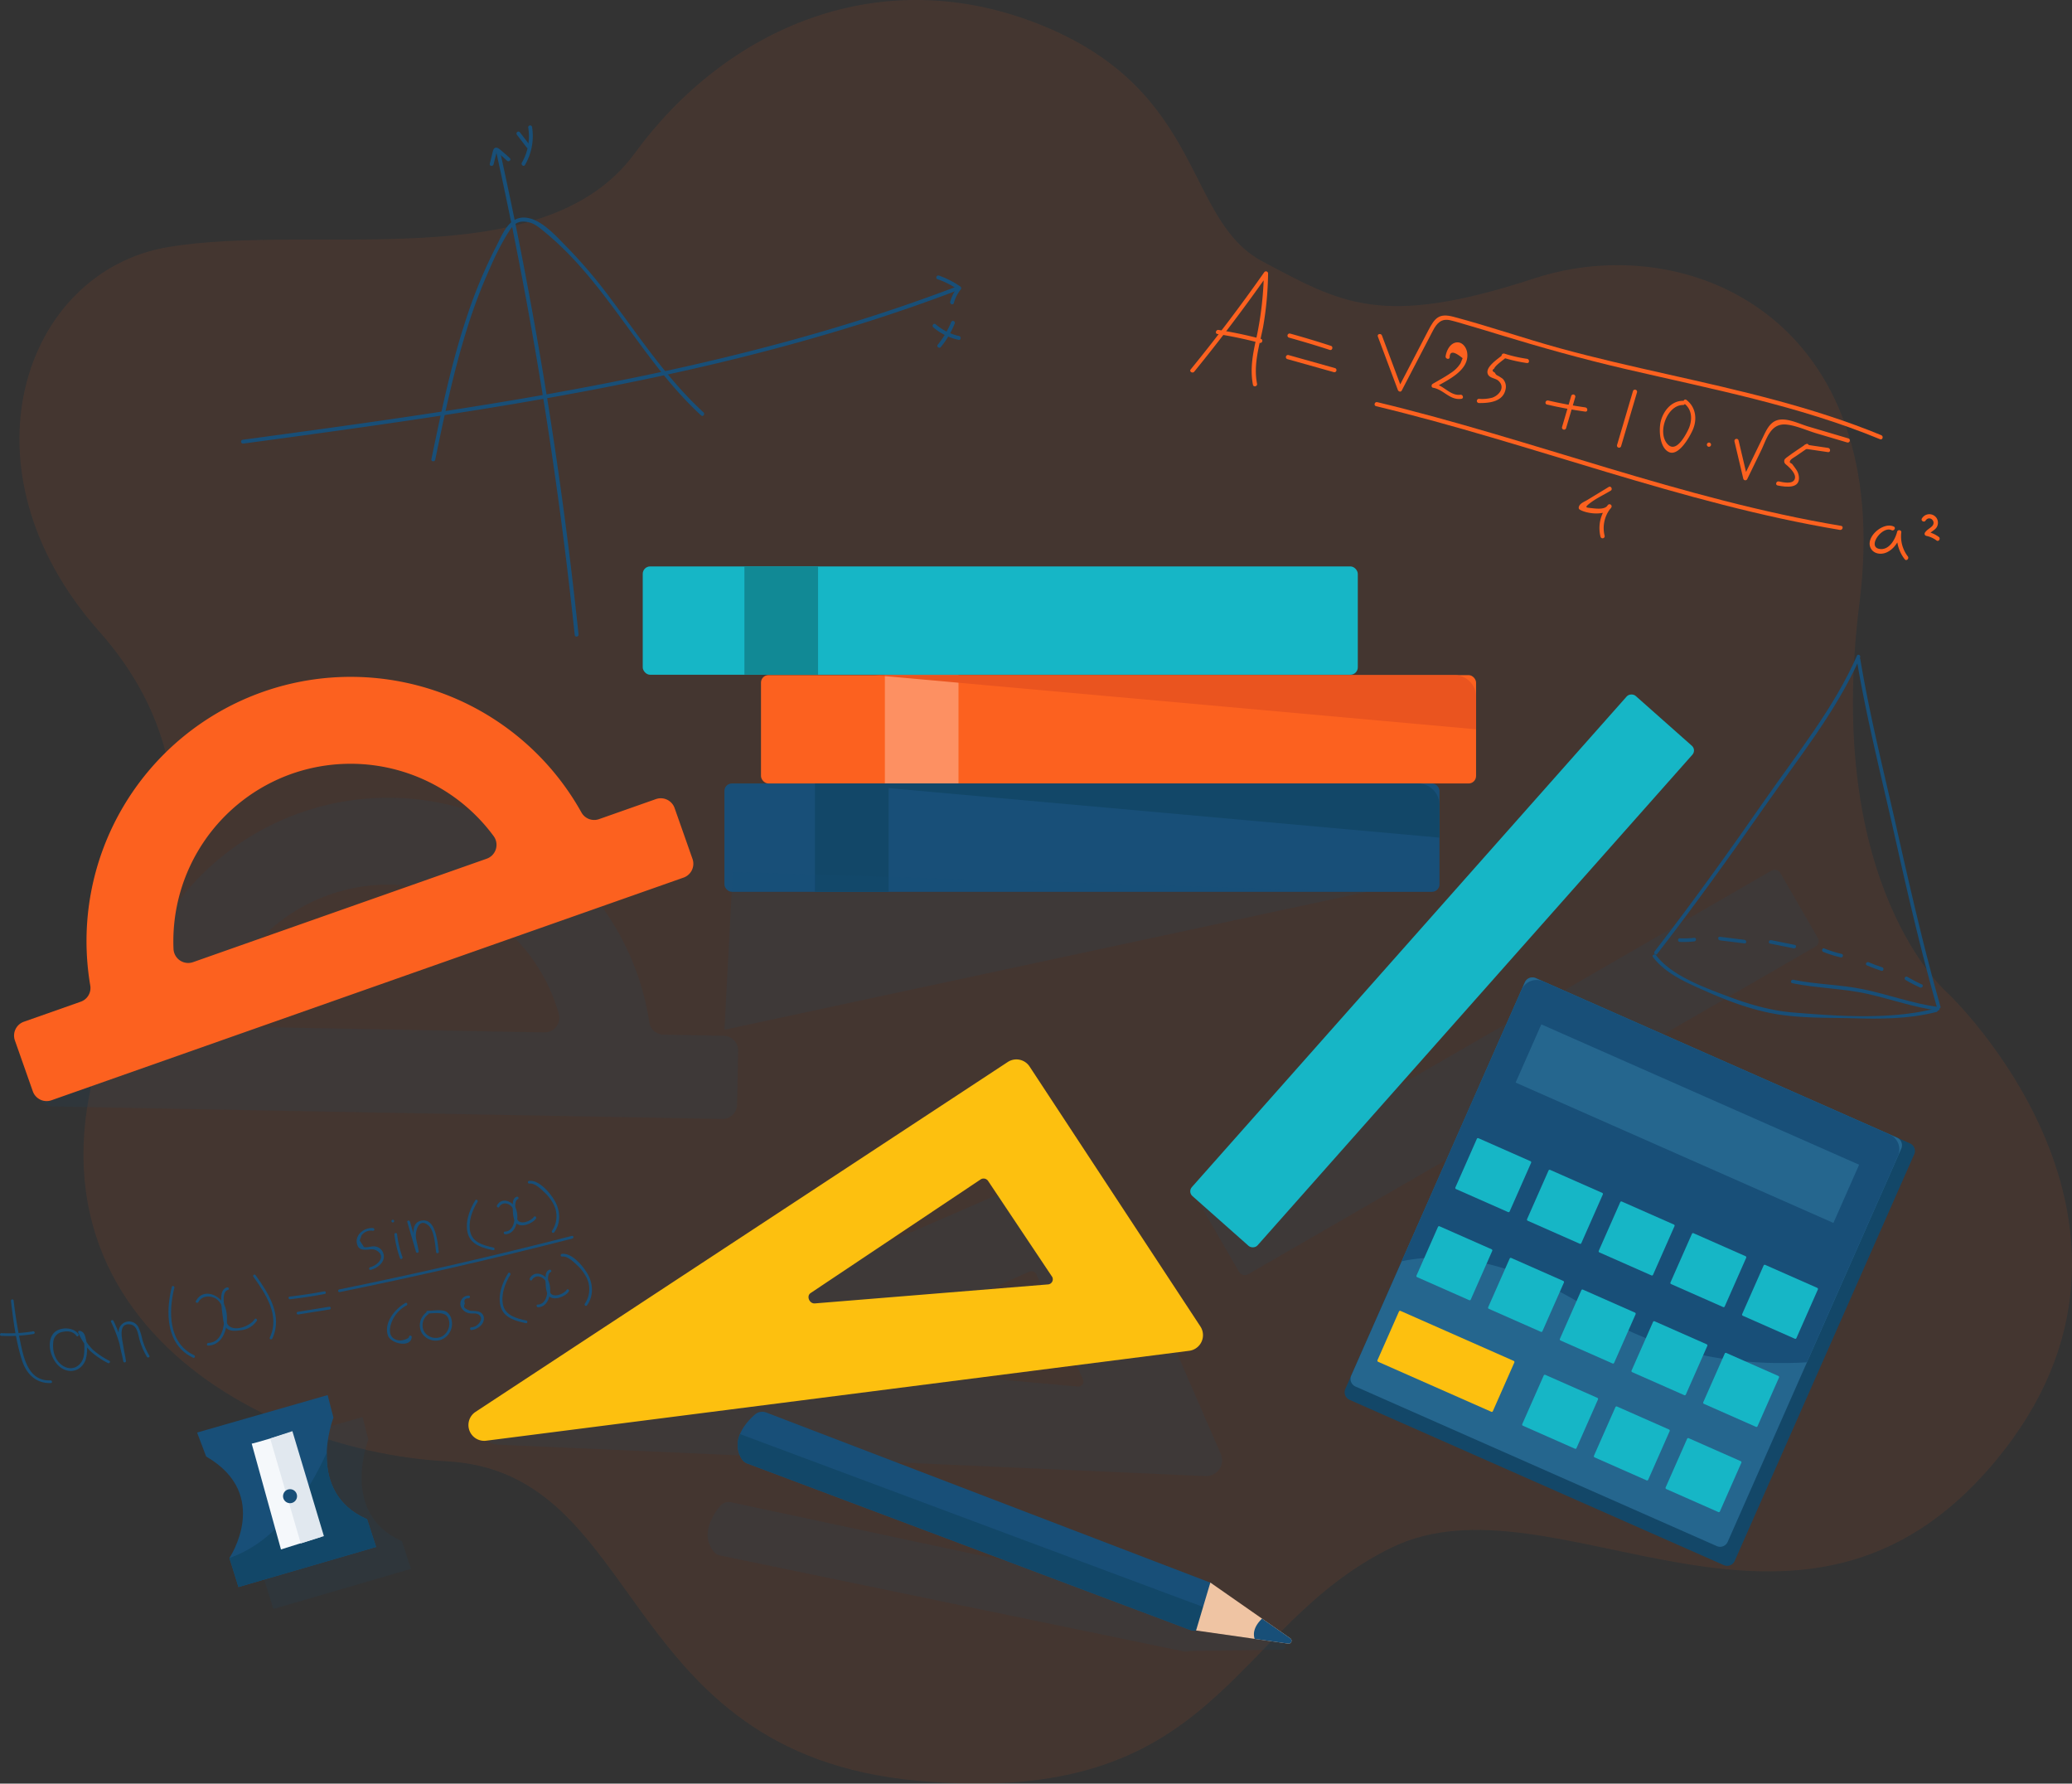 <svg xmlns="http://www.w3.org/2000/svg" width="755.607" height="650.287" viewBox="0 0 755.607 650.287">
  <rect x="0" y="0" width="755.607" height="650.287" fill="#333333" stroke="none"/>
  <g id="Group_219" data-name="Group 219" transform="translate(-60.755 -71.519)">
    <path id="Path_111" data-name="Path 111" d="M106.652,424.4s39.289-63.576-13.223-122.666-27.723-131.2,25.08-140.125,136.993,11.287,170.2-34.2,89.63-70.757,148.855-46.5,51.572,70.86,80.162,85.972,43.187,24.445,99.066,6.131,131.688,14.488,118.548,118.374S767.69,433.76,767.69,433.76s88.951,84.359,17.184,170.516-160.738,2.265-220.366,31.575-62.451,95.016-172.733,84.907-98.92-112.679-171.821-116.482S45.026,542.48,106.652,424.4Z" transform="translate(3.509 0)" fill="#fc611f" opacity="0.09"/>
    <g id="Group_218" data-name="Group 218" transform="translate(60.755 117.266)">
      <g id="Group_152" data-name="Group 152" transform="translate(602.667 192.947)">
        <g id="Group_142" data-name="Group 142" transform="translate(0.559)">
          <path id="Path_112" data-name="Path 112" d="M366.566,301.237c13.5-17.428,26.367-35.326,38.969-53.409,12.221-17.536,26.444-35.045,35.059-54.721.337-.766-.794-1.433-1.13-.663-8.294,18.94-21.864,35.754-33.61,52.641-13.005,18.7-26.264,37.217-40.214,55.224-.511.659.41,1.594.926.928Z" transform="translate(-365.491 -192.101)" fill="#184f78"/>
        </g>
        <g id="Group_143" data-name="Group 143" transform="translate(74.454 1.103)">
          <path id="Path_113" data-name="Path 113" d="M402.831,193.481c3.555,21.3,8.926,42.338,13.655,63.4,4.763,21.206,9.632,42.389,15.587,63.3a.656.656,0,0,0,1.265-.348c-5.956-20.91-10.826-42.092-15.589-63.3-4.729-21.062-10.1-42.1-13.653-63.4-.139-.829-1.4-.479-1.265.348Z" transform="translate(-402.821 -192.659)" fill="#184f78"/>
        </g>
        <g id="Group_144" data-name="Group 144" transform="translate(0 109.294)">
          <path id="Path_114" data-name="Path 114" d="M365.336,248.254c4.705,6.251,12.754,9.569,19.724,12.647,8.365,3.694,17.3,6.972,26.375,8.338s18.556,1.107,27.717,1.356c9.995.273,19.86.158,29.6-2.324a.655.655,0,0,0-.348-1.263c-16.4,4.179-35.233,2.827-51.99,1.461-8.363-.683-16.386-3.086-24.2-6.047-8.371-3.169-20.165-7.419-25.743-14.828-.5-.667-1.639-.014-1.13.661Z" transform="translate(-365.208 -247.314)" fill="#184f78"/>
        </g>
        <g id="Group_145" data-name="Group 145" transform="translate(9.276 103.222)">
          <path id="Path_115" data-name="Path 115" d="M370.527,245.738a35.7,35.7,0,0,0,5.285-.178c.831-.089.839-1.4,0-1.308a35.972,35.972,0,0,1-5.285.176c-.843-.036-.843,1.275,0,1.31Z" transform="translate(-369.895 -244.247)" fill="#184f78"/>
        </g>
        <g id="Group_146" data-name="Group 146" transform="translate(23.916 102.836)">
          <path id="Path_116" data-name="Path 116" d="M377.914,245.366l8.979,1.122c.835.1.827-1.208,0-1.31l-8.979-1.12c-.835-.1-.827,1.206,0,1.308Z" transform="translate(-377.29 -244.052)" fill="#184f78"/>
        </g>
        <g id="Group_147" data-name="Group 147" transform="translate(42.405 104.053)">
          <path id="Path_117" data-name="Path 117" d="M387.1,245.944l8.607,1.728c.823.166,1.176-1.1.348-1.263l-8.607-1.728c-.823-.166-1.176,1.1-.348,1.263Z" transform="translate(-386.631 -244.666)" fill="#184f78"/>
        </g>
        <g id="Group_148" data-name="Group 148" transform="translate(61.818 107.062)">
          <path id="Path_118" data-name="Path 118" d="M396.876,247.5a46.3,46.3,0,0,0,6.332,1.983c.82.194,1.17-1.069.348-1.265a46.023,46.023,0,0,1-6.332-1.982c-.784-.309-1.124.958-.348,1.263Z" transform="translate(-396.437 -246.187)" fill="#184f78"/>
        </g>
        <g id="Group_149" data-name="Group 149" transform="translate(77.786 112.07)">
          <path id="Path_119" data-name="Path 119" d="M404.848,249.909q2.589,1.119,5.271,1.989c.806.259,1.15-1.006.348-1.263-1.683-.54-3.337-1.156-4.959-1.859-.766-.331-1.435.8-.661,1.132Z" transform="translate(-404.504 -248.717)" fill="#184f78"/>
        </g>
        <g id="Group_150" data-name="Group 150" transform="translate(91.902 117.34)">
          <path id="Path_120" data-name="Path 120" d="M411.948,252.608a51.461,51.461,0,0,0,5.315,2.769c.762.342,1.429-.786.661-1.132a51.031,51.031,0,0,1-5.313-2.769.657.657,0,0,0-.663,1.132Z" transform="translate(-411.635 -251.379)" fill="#184f78"/>
        </g>
        <g id="Group_151" data-name="Group 151" transform="translate(50.474 118.496)">
          <path id="Path_121" data-name="Path 121" d="M391.179,253.242c9.167,1.894,18.59,1.859,27.723,3.957,8.5,1.952,16.671,4.856,25.347,5.988.835.109.827-1.2,0-1.31-9.335-1.219-18.11-4.569-27.3-6.449-8.4-1.718-17.026-1.714-25.425-3.448-.824-.17-1.176,1.093-.348,1.263Z" transform="translate(-390.707 -251.963)" fill="#184f78"/>
        </g>
      </g>
      <path id="Path_122" data-name="Path 122" d="M295.886,304.815a5.315,5.315,0,0,1-5.164-4.5,96.339,96.339,0,0,0-189.884-3.551,5.313,5.313,0,0,1-5.331,4.3l-21.974-.41a5.344,5.344,0,0,0-5.444,5.244l-.368,19.651A5.348,5.348,0,0,0,72.966,331l244.326,4.569a5.345,5.345,0,0,0,5.446-5.244l.368-19.651a5.348,5.348,0,0,0-5.246-5.446Zm-99.2-54.68a64.789,64.789,0,0,1,61.024,47.059A5.359,5.359,0,0,1,252.452,304L138.943,301.88a5.358,5.358,0,0,1-5-7A64.788,64.788,0,0,1,196.685,250.136Z" transform="translate(-53.933 26.656)" fill="#184f78" opacity="0.12"/>
      <g id="Group_153" data-name="Group 153" transform="translate(180.932 8.811)">
        <path id="Path_123" data-name="Path 123" d="M152.176,99.86a1579.048,1579.048,0,0,1,28.635,176.172c.1.9,1.489.687,1.394-.214A1579.039,1579.039,0,0,0,153.57,99.646c-.194-.881-1.59-.673-1.394.214Z" transform="translate(-152.158 -99.08)" fill="#184f78"/>
      </g>
      <g id="Group_154" data-name="Group 154" transform="translate(87.928 58.698)">
        <path id="Path_124" data-name="Path 124" d="M105.966,181.563c88.114-11.9,177.11-24.126,260.665-55.943.847-.323.271-1.609-.576-1.287-83.438,31.771-172.316,43.951-260.3,55.836a.705.705,0,0,0,.214,1.394Z" transform="translate(-105.174 -124.282)" fill="#184f78"/>
      </g>
      <g id="Group_155" data-name="Group 155" transform="translate(188.336 2.216)">
        <path id="Path_125" data-name="Path 125" d="M156.05,96.9q1.808,2.352,3.617,4.7c.554.719,1.649-.168,1.095-.889l-3.617-4.7c-.552-.719-1.649.168-1.095.887Z" transform="translate(-155.898 -95.749)" fill="#184f78"/>
      </g>
      <g id="Group_156" data-name="Group 156" transform="translate(190.214)">
        <path id="Path_126" data-name="Path 126" d="M159.27,95.419a19.355,19.355,0,0,1-2.322,12.77c-.445.78.687,1.623,1.136.835A20.929,20.929,0,0,0,160.664,95.2a.705.705,0,0,0-1.394.214Z" transform="translate(-156.847 -94.629)" fill="#184f78"/>
      </g>
      <g id="Group_157" data-name="Group 157" transform="translate(340.107 72.311)">
        <path id="Path_127" data-name="Path 127" d="M232.826,132.46A20.887,20.887,0,0,0,242.037,137c.887.194,1.041-1.207.164-1.4a19.469,19.469,0,0,1-8.54-4.274c-.693-.59-1.522.55-.835,1.136Z" transform="translate(-232.569 -131.159)" fill="#184f78"/>
      </g>
      <g id="Group_158" data-name="Group 158" transform="translate(341.817 71.233)">
        <path id="Path_128" data-name="Path 128" d="M238.485,131.043a31.733,31.733,0,0,1-4.893,8.274c-.576.7.564,1.536,1.136.833a32.958,32.958,0,0,0,5.067-8.589.705.705,0,0,0-1.31-.519Z" transform="translate(-233.433 -130.614)" fill="#184f78"/>
      </g>
      <g id="Group_159" data-name="Group 159" transform="translate(341.448 54.697)">
        <path id="Path_129" data-name="Path 129" d="M233.687,123.615a29.979,29.979,0,0,1,7.524,3.832c-.049-.329-.1-.657-.15-.986a14.53,14.53,0,0,0-2.736,5.347c-.24.867,1.071,1.392,1.31.519a13.613,13.613,0,0,1,2.561-5.03.715.715,0,0,0-.15-.986,31.344,31.344,0,0,0-7.841-4.007c-.857-.3-1.378,1.013-.519,1.31Z" transform="translate(-233.247 -122.261)" fill="#184f78"/>
      </g>
      <g id="Group_160" data-name="Group 160" transform="translate(178.586 8.077)">
        <path id="Path_130" data-name="Path 130" d="M152.395,104.79q.288-1.179.578-2.358c.111-.451.283-.952.346-1.413l.115-.471c-.226-.412-.212-.5.044-.259.529.1,1.342,1.019,1.754,1.36.695.576,1.362,1.18,2.011,1.807s1.748-.257,1.095-.889c-.895-.865-1.815-1.7-2.789-2.474-.6-.481-1.514-1.51-2.387-1.37-.719.115-.917.829-1.069,1.425-.382,1.489-.732,2.985-1.1,4.478-.216.881,1.186,1.035,1.4.164Z" transform="translate(-150.973 -98.709)" fill="#184f78"/>
      </g>
      <g id="Group_161" data-name="Group 161" transform="translate(157.305 33.568)">
        <path id="Path_131" data-name="Path 131" d="M141.638,199.859c3.341-16.123,6.7-32.284,11.677-48a194.948,194.948,0,0,1,8.391-22.1,97.961,97.961,0,0,1,6.194-12.132c1.987-3.112,3.365-5.525,8.314-4.185,2.116.574,4.355,2.6,6.051,4.01,22.479,18.732,34.849,46.572,56.358,66.294.669.614,1.5-.529.835-1.136-13-11.921-22.723-26.628-33.248-40.651a181.923,181.923,0,0,0-16.341-19.387c-3.979-3.993-9.8-10.911-15.915-10.98-5.63-.063-7.922,6.342-10.115,10.563a177.064,177.064,0,0,0-10.614,25.433c-5.7,17-9.355,34.586-12.988,52.112-.184.889,1.217,1.045,1.4.164Z" transform="translate(-140.222 -111.587)" fill="#184f78"/>
      </g>
      <g id="Group_182" data-name="Group 182" transform="translate(434.043 53.197)">
        <g id="Group_162" data-name="Group 162">
          <path id="Path_132" data-name="Path 132" d="M281.493,158.068q14.039-17.222,26.808-35.415c-.473-.139-.948-.279-1.421-.42A123.649,123.649,0,0,1,304.3,145.1c-1.328,5.9-2.577,11.709-1.4,17.746.19.972,1.685.6,1.495-.368-1.378-7.059.824-13.8,2.2-20.664a122.093,122.093,0,0,0,1.825-19.556.777.777,0,0,0-1.423-.42q-12.765,18.187-26.808,35.415c-.624.766.691,1.57,1.306.812Z" transform="translate(-280.023 -121.503)" fill="#fc611f"/>
        </g>
        <g id="Group_163" data-name="Group 163" transform="translate(9.362 21.336)">
          <path id="Path_133" data-name="Path 133" d="M285.3,133.769a156.118,156.118,0,0,1,15.412,3.24c.954.251,1.394-1.221.436-1.475a156.705,156.705,0,0,0-15.412-3.242c-.964-.152-1.413,1.32-.436,1.477Z" transform="translate(-284.753 -132.281)" fill="#fc611f"/>
        </g>
        <g id="Group_164" data-name="Group 164" transform="translate(35.49 22.65)">
          <path id="Path_134" data-name="Path 134" d="M298.487,134.451q7.477,2.079,14.858,4.472c.942.3,1.376-1.17.435-1.475q-7.381-2.4-14.858-4.472a.769.769,0,0,0-.436,1.475Z" transform="translate(-297.952 -132.945)" fill="#fc611f"/>
        </g>
        <g id="Group_165" data-name="Group 165" transform="translate(34.902 30.482)">
          <path id="Path_135" data-name="Path 135" d="M298.189,138.409l16.929,4.749a.769.769,0,0,0,.435-1.475q-8.465-2.375-16.929-4.749a.769.769,0,0,0-.436,1.475Z" transform="translate(-297.655 -136.902)" fill="#fc611f"/>
        </g>
        <g id="Group_166" data-name="Group 166" transform="translate(68.365 16.086)">
          <path id="Path_136" data-name="Path 136" d="M314.612,137.28q3.652,9.757,7.306,19.512c.206.554,1.061.873,1.4.224,3.8-7.292,7.568-14.6,11.39-21.876,1.386-2.639,3.015-4.545,6.332-3.771,1.981.461,3.941,1.085,5.895,1.649,3.923,1.13,7.829,2.322,11.731,3.518,15.325,4.7,30.7,8.987,46.312,12.615,31.268,7.267,63,13.3,92.8,25.589.915.376,1.344-1.1.437-1.477-25.084-10.337-51.578-16.283-77.965-22.212-13.108-2.946-26.217-5.907-39.174-9.462-13.029-3.575-25.807-8.029-38.866-11.495-5.265-1.4-6.807.382-9.169,4.917L322.011,156.2q.7.113,1.4.222-3.652-9.754-7.3-19.512c-.342-.917-1.841-.56-1.494.368Z" transform="translate(-314.56 -129.629)" fill="#fc611f"/>
        </g>
        <g id="Group_167" data-name="Group 167" transform="translate(88.026 25.887)">
          <path id="Path_137" data-name="Path 137" d="M331.084,140.045q.024-3.563,4.725.307-.371.9-.738,1.8a11.227,11.227,0,0,1-3.589,3.579c-2.1,1.469-4.4,2.682-6.608,3.973-.517.3-.548,1.295.15,1.413,3.937.675,6.047,4.622,10.327,4.046.978-.131.6-1.623-.368-1.493-3.615.487-6.125-3.446-9.523-4.028l.15,1.413c4.5-2.631,12.853-6.216,11.845-12.8-.281-1.835-1.712-3.868-3.789-3.67-2.429.23-3.731,2.944-4.058,5.016-.152.964,1.32,1.413,1.475.435Z" transform="translate(-324.492 -134.58)" fill="#fc611f"/>
        </g>
        <g id="Group_168" data-name="Group 168" transform="translate(104.522 30.066)">
          <path id="Path_138" data-name="Path 138" d="M342.423,136.9c-1.534,1.443-6.93,4.634-5.5,7.36.685,1.3,2.68,1.306,3.678,2.168,2.759,2.377.427,5.329-2.12,6.231a14.127,14.127,0,0,1-4.9.424.77.77,0,0,0-.028,1.538c3.8.061,8.8-.445,9.745-4.953a4.131,4.131,0,0,0-1.051-3.9,16.379,16.379,0,0,0-1.787-1.13,1.752,1.752,0,0,1-1.019-1.061q-1.514-.793-.344-1.435c.495-1.308,3.363-3.167,4.381-4.125a.77.77,0,0,0-1.055-1.12Z" transform="translate(-332.826 -136.691)" fill="#fc611f"/>
        </g>
        <g id="Group_169" data-name="Group 169" transform="translate(113.575 29.937)">
          <path id="Path_139" data-name="Path 139" d="M337.926,138.14a54.83,54.83,0,0,0,8.7,1.966c.978.139,1-1.4.03-1.538a52.2,52.2,0,0,1-8.3-1.9.769.769,0,0,0-.435,1.475Z" transform="translate(-337.399 -136.626)" fill="#fc611f"/>
        </g>
        <g id="Group_170" data-name="Group 170" transform="translate(129.544 47.056)">
          <path id="Path_140" data-name="Path 140" d="M346.007,146.772q6.939,1.6,13.983,2.579c.978.137,1-1.4.028-1.538q-6.844-.956-13.575-2.516c-.96-.222-1.4,1.251-.435,1.475Z" transform="translate(-345.466 -145.275)" fill="#fc611f"/>
        </g>
        <g id="Group_171" data-name="Group 171" transform="translate(135.562 44.896)">
          <path id="Path_141" data-name="Path 141" d="M351.881,144.715q-1.669,5.653-3.339,11.307a.769.769,0,0,0,1.475.435l3.339-11.307a.769.769,0,0,0-1.475-.436Z" transform="translate(-348.506 -144.183)" fill="#fc611f"/>
        </g>
        <g id="Group_172" data-name="Group 172" transform="translate(155.62 43.136)">
          <path id="Path_142" data-name="Path 142" d="M364.475,143.826q-2.9,9.819-5.8,19.639a.769.769,0,0,0,1.475.435l5.8-19.639a.77.77,0,0,0-1.477-.436Z" transform="translate(-358.639 -143.294)" fill="#fc611f"/>
        </g>
        <g id="Group_173" data-name="Group 173" transform="translate(171.249 46.716)">
          <path id="Path_143" data-name="Path 143" d="M375.034,145.57c-4.266-.03-7.288,3.745-8.193,7.651-.695,3-.406,9.4,2.975,11.026,3.654,1.754,7.831-5.889,8.834-8.31,1.576-3.809.956-8.128-2.4-10.681-.788-.6-1.593.713-.812,1.306,3.155,2.4,2.979,6.552,1.35,9.767-1.1,2.172-4.387,8.359-7.431,5.044-3.884-4.23-.16-14.306,5.65-14.264a.77.77,0,0,0,.028-1.538Z" transform="translate(-366.534 -145.103)" fill="#fc611f"/>
        </g>
        <g id="Group_174" data-name="Group 174" transform="translate(188.423 62.404)">
          <path id="Path_144" data-name="Path 144" d="M375.742,154.538a.769.769,0,0,0,.435-1.475.769.769,0,0,0-.435,1.475Z" transform="translate(-375.21 -153.028)" fill="#fc611f"/>
        </g>
        <g id="Group_175" data-name="Group 175" transform="translate(198.447 53.998)">
          <path id="Path_145" data-name="Path 145" d="M380.3,156.76q1.609,6.806,3.217,13.611a.777.777,0,0,0,1.4.222q2.539-5.223,5.079-10.444c2.049-4.21,3.385-10.153,9.327-9.513,3.575.384,7.461,2.189,10.913,3.213l11.151,3.3a.769.769,0,0,0,.436-1.475l-14.634-4.335c-3.209-.948-7.894-3.367-11.341-2.286-2.829.889-4.066,3.943-5.252,6.366-2.342,4.781-4.658,9.573-6.986,14.361l1.4.222q-1.606-6.805-3.215-13.611a.77.77,0,0,0-1.494.368Z" transform="translate(-380.274 -148.781)" fill="#fc611f"/>
        </g>
        <g id="Group_176" data-name="Group 176" transform="translate(213.665 62.86)">
          <path id="Path_146" data-name="Path 146" d="M398.826,153.392c-2.183,1.5-4.474,2.926-6.582,4.531-.724.552-1.469.907-1.312,1.924.111.713.715,1.011,1.207,1.455,1.025.92,3.165,2.981,2.649,4.693-.663,2.191-4.288,1.291-5.845.98-.964-.19-1.407,1.283-.435,1.477,3.139.622,8.348,1.269,7.738-3.339-.255-1.934-1.342-2.961-2.4-4.45-.164-.23-.845-.422-.889-.667-.17-.938,1.457-1.706,2.051-2.116l4.557-3.136c.808-.556.081-1.914-.734-1.352Z" transform="translate(-387.962 -153.258)" fill="#fc611f"/>
        </g>
        <g id="Group_177" data-name="Group 177" transform="translate(223.808 63.161)">
          <path id="Path_147" data-name="Path 147" d="M393.8,154.958q4.038.591,8.076,1.186c.974.143,1-1.4.028-1.538q-4.038-.594-8.074-1.186c-.976-.143-1,1.4-.03,1.538Z" transform="translate(-393.086 -153.41)" fill="#fc611f"/>
        </g>
        <g id="Group_178" data-name="Group 178" transform="translate(67.23 47.648)">
          <path id="Path_148" data-name="Path 148" d="M314.526,147.073C371.3,160.694,425.952,182.557,483.7,192.182c.964.16,1.411-1.312.435-1.475-57.748-9.626-112.4-31.488-169.174-45.109-.958-.23-1.4,1.245-.435,1.475Z" transform="translate(-313.987 -145.574)" fill="#fc611f"/>
        </g>
        <g id="Group_179" data-name="Group 179" transform="translate(141.671 78.495)">
          <path id="Path_149" data-name="Path 149" d="M362.518,161.272q-3.9,2.369-7.8,4.741c-1.071.649-2.831,1.247-3.1,2.617a.8.8,0,0,0,.331.871c2.654,1.617,9.684,2.425,11.539-.774a.77.77,0,0,0-1.307-.814,13.015,13.015,0,0,0-2.631,11.5.77.77,0,0,0,1.495-.368,11.573,11.573,0,0,1,2.443-10.323l-1.307-.814c-1,1.73-4.319,1.237-5.917,1.069-2.023-.214-2.564-.2-.81-1.619,2.3-1.859,5.279-3.207,7.8-4.739.843-.513.113-1.867-.734-1.352Z" transform="translate(-351.592 -161.157)" fill="#fc611f"/>
        </g>
        <g id="Group_180" data-name="Group 180" transform="translate(247.765 92.681)">
          <path id="Path_150" data-name="Path 150" d="M414,168.685c-3.892-1.892-10.768,4.05-8.284,8.11,1.138,1.861,3.569,2.156,5.448,1.4,2.967-1.2,4.8-4.268,5.537-7.231l-1.506-.232a13.547,13.547,0,0,0,2.8,9.88c.6.79,1.712-.273,1.12-1.053a12.056,12.056,0,0,1-2.379-8.8c.093-.863-1.3-1.067-1.506-.232-.724,2.9-2.973,6.893-6.471,6.295-4.581-.782,1.035-8.486,4.432-6.831.883.428,1.7-.875.814-1.309Z" transform="translate(-405.188 -168.323)" fill="#fc611f"/>
        </g>
        <g id="Group_181" data-name="Group 181" transform="translate(266.714 88.526)">
          <path id="Path_151" data-name="Path 151" d="M416.2,168.566c1.423-2.116,4.131.344,2.326,2.088-.861.831-1.894,1.271-2.559,2.316a.775.775,0,0,0,.435,1.144,9.453,9.453,0,0,1,3.811,1.69c.8.586,1.605-.724.812-1.306a10.5,10.5,0,0,0-4.187-1.859l.436,1.144c.77-1.213,2.308-1.631,3.048-2.888a3.236,3.236,0,0,0,.016-3.09,3.161,3.161,0,0,0-5.444-.053c-.554.823.754,1.633,1.307.814Z" transform="translate(-414.761 -166.224)" fill="#fc611f"/>
        </g>
      </g>
      <path id="Path_152" data-name="Path 152" d="M366.112,285.508l-213,92.55a5.755,5.755,0,0,0,2.037,11.028l258.2,11.459a5.755,5.755,0,0,0,5.533-8.043L373.684,288.493A5.754,5.754,0,0,0,366.112,285.508Zm.776,82.417-85.1-7.7c-2.009-.182-2.674-3.193-.881-3.987l68.255-30.275a1.99,1.99,0,0,1,2.546,1.176l16.846,37.979A1.874,1.874,0,0,1,366.888,367.924Z" transform="translate(26.311 91.869)" fill="#184f78" opacity="0.12"/>
      <g id="Group_184" data-name="Group 184" transform="translate(234.388 160.76)">
        <g id="Group_183" data-name="Group 183">
          <rect id="Rectangle_46" data-name="Rectangle 46" width="260.766" height="39.502" rx="2.713" transform="translate(29.796 79.135)" fill="#184f78"/>
          <rect id="Rectangle_47" data-name="Rectangle 47" width="260.766" height="39.502" rx="2.713" transform="translate(43.13 39.633)" fill="#fc611f"/>
          <rect id="Rectangle_48" data-name="Rectangle 48" width="260.766" height="39.502" rx="2.713" fill="#16b6c6"/>
          <rect id="Rectangle_49" data-name="Rectangle 49" width="26.855" height="39.502" transform="translate(37.08)" fill="#118995"/>
          <rect id="Rectangle_50" data-name="Rectangle 50" width="26.855" height="39.502" transform="translate(88.301 39.633)" fill="#fff" opacity="0.3"/>
          <rect id="Rectangle_51" data-name="Rectangle 51" width="26.854" height="39.502" transform="translate(62.81 79.135)" fill="#124768"/>
          <path id="Path_153" data-name="Path 153" d="M433.445,195.863H221.775L441.32,215.614V203.735A7.874,7.874,0,0,0,433.445,195.863Z" transform="translate(-137.423 -156.23)" fill="#ea541f"/>
          <path id="Path_154" data-name="Path 154" d="M426.71,215.819H215.038l219.545,19.749V223.691A7.872,7.872,0,0,0,426.71,215.819Z" transform="translate(-144.022 -136.683)" fill="#124768"/>
        </g>
        <path id="Path_155" data-name="Path 155" d="M197.246,232.112l-3.031,57.53,234.333-50.281" transform="translate(-164.419 -120.724)" fill="#184f78" opacity="0.12"/>
      </g>
      <path id="Path_156" data-name="Path 156" d="M343.734,267.59,149.656,395.142a5.755,5.755,0,0,0,3.892,10.517l256.362-32.783a5.755,5.755,0,0,0,4.08-8.868L351.7,269.237A5.755,5.755,0,0,0,343.734,267.59Zm14.832,81.075L273.4,355.6c-2.009.164-3.179-2.69-1.548-3.779l62.085-41.482a1.993,1.993,0,0,1,2.71.727l23.081,34.544A1.874,1.874,0,0,1,358.566,348.665Z" transform="translate(23.765 73.86)" fill="#fdc00f"/>
      <g id="Group_185" data-name="Group 185" transform="translate(433.111 206.445)">
        <rect id="Rectangle_52" data-name="Rectangle 52" width="243.674" height="32.009" rx="2.298" transform="matrix(0.866, -0.5, 0.5, 0.866, 3.93, 185.876)" fill="#184f78" opacity="0.12"/>
        <rect id="Rectangle_53" data-name="Rectangle 53" width="243.674" height="32.009" rx="2.298" transform="translate(0 182.344) rotate(-48.444)" fill="#16b6c6"/>
      </g>
      <g id="Group_186" data-name="Group 186" transform="translate(489.399 309.636)">
        <path id="Rectangle_54" data-name="Rectangle 54" d="M3.02,0H152.169a3.02,3.02,0,0,1,3.02,3.02V165.031a3.019,3.019,0,0,1-3.019,3.019H3.02A3.02,3.02,0,0,1,0,165.031V3.02A3.02,3.02,0,0,1,3.02,0Z" transform="matrix(0.915, 0.404, -0.404, 0.915, 67.889, 0)" fill="#134768"/>
        <path id="Rectangle_55" data-name="Rectangle 55" d="M3.02,0h144a3.02,3.02,0,0,1,3.02,3.02v156.7a3.019,3.019,0,0,1-3.019,3.019H3.02A3.02,3.02,0,0,1,0,159.721V3.02A3.02,3.02,0,0,1,3.02,0Z" transform="matrix(0.915, 0.404, -0.404, 0.915, 67.889, 0)" fill="#25668e"/>
        <path id="Path_157" data-name="Path 157" d="M388.382,372.509c27.454,17.558,57.061,20.161,78.353,18.9l33.216-75.217a5.978,5.978,0,0,0-3.052-7.882l-126.32-55.784a5.978,5.978,0,0,0-7.882,3.052L318.979,354.57C331.717,351.821,355.628,351.557,388.382,372.509Z" transform="translate(-297.223 -250.108)" fill="#184f78"/>
        <rect id="Rectangle_56" data-name="Rectangle 56" width="126.66" height="23.189" transform="matrix(0.915, 0.404, -0.404, 0.915, 72.68, 18.092)" fill="#25668e"/>
        <rect id="Rectangle_57" data-name="Rectangle 57" width="21.63" height="20.266" rx="0.415" transform="translate(49.353 59.419) rotate(23.827)" fill="#16b6c6"/>
        <rect id="Rectangle_58" data-name="Rectangle 58" width="21.63" height="20.266" rx="0.415" transform="matrix(0.915, 0.404, -0.404, 0.915, 75.496, 70.964)" fill="#16b6c6"/>
        <rect id="Rectangle_59" data-name="Rectangle 59" width="21.63" height="20.266" rx="0.415" transform="matrix(0.915, 0.404, -0.404, 0.915, 101.64, 82.51)" fill="#16b6c6"/>
        <rect id="Rectangle_60" data-name="Rectangle 60" width="21.63" height="20.266" rx="0.415" transform="translate(127.784 94.055) rotate(23.827)" fill="#16b6c6"/>
        <rect id="Rectangle_61" data-name="Rectangle 61" width="21.63" height="20.266" rx="0.415" transform="translate(153.928 105.601) rotate(23.827)" fill="#16b6c6"/>
        <rect id="Rectangle_62" data-name="Rectangle 62" width="21.63" height="20.266" rx="0.415" transform="matrix(0.915, 0.404, -0.404, 0.915, 35.171, 91.532)" fill="#16b6c6"/>
        <rect id="Rectangle_63" data-name="Rectangle 63" width="21.63" height="20.266" rx="0.415" transform="translate(61.314 103.078) rotate(23.827)" fill="#16b6c6"/>
        <rect id="Rectangle_64" data-name="Rectangle 64" width="21.63" height="20.266" rx="0.415" transform="translate(87.458 114.624) rotate(23.827)" fill="#16b6c6"/>
        <rect id="Rectangle_65" data-name="Rectangle 65" width="21.63" height="20.266" rx="0.415" transform="matrix(0.915, 0.404, -0.404, 0.915, 113.602, 126.169)" fill="#16b6c6"/>
        <rect id="Rectangle_66" data-name="Rectangle 66" width="21.63" height="20.266" rx="0.415" transform="matrix(0.915, 0.404, -0.404, 0.915, 139.746, 137.715)" fill="#16b6c6"/>
        <rect id="Rectangle_67" data-name="Rectangle 67" width="21.63" height="20.266" rx="0.415" transform="matrix(0.915, 0.404, -0.404, 0.915, 73.736, 145.696)" fill="#16b6c6"/>
        <rect id="Rectangle_68" data-name="Rectangle 68" width="45.987" height="20.266" rx="0.415" transform="matrix(0.915, 0.404, -0.404, 0.915, 20.943, 122.382)" fill="#fdc00f"/>
        <rect id="Rectangle_69" data-name="Rectangle 69" width="21.63" height="20.266" rx="0.415" transform="translate(99.88 157.242) rotate(23.827)" fill="#16b6c6"/>
        <rect id="Rectangle_70" data-name="Rectangle 70" width="21.63" height="20.266" rx="0.415" transform="translate(126.024 168.787) rotate(23.827)" fill="#16b6c6"/>
      </g>
      <path id="Path_158" data-name="Path 158" d="M276.681,248.057a5.313,5.313,0,0,1-6.412-2.405A96.339,96.339,0,0,0,91.137,308.738a5.314,5.314,0,0,1-3.49,5.893l-20.729,7.3a5.343,5.343,0,0,0-3.266,6.817l6.528,18.538A5.345,5.345,0,0,0,77,350.553L307.49,269.378a5.345,5.345,0,0,0,3.266-6.817l-6.528-18.538a5.347,5.347,0,0,0-6.817-3.266ZM164.62,231.528a64.79,64.79,0,0,1,73.63,22.745,5.358,5.358,0,0,1-2.546,8.215L128.622,300.2a5.359,5.359,0,0,1-7.13-4.81A64.789,64.789,0,0,1,164.62,231.528Z" transform="translate(-58.217 4.839)" fill="#fc611f"/>
      <g id="Group_213" data-name="Group 213" transform="translate(0 384.764)">
        <g id="Group_187" data-name="Group 187" transform="translate(3.991 43.242)">
          <path id="Path_159" data-name="Path 159" d="M62.775,311.4c.845,7.178,1.811,14.682,4,21.6,1.57,4.965,5.107,8.557,10.559,8.34.631-.024.469-.994-.154-.968-7.12.281-9.284-6.241-10.555-11.984a172.47,172.47,0,0,1-2.876-17.141c-.073-.627-1.043-.471-.97.156Z" transform="translate(-62.771 -310.848)" fill="#184f78"/>
        </g>
        <g id="Group_188" data-name="Group 188" transform="translate(0 54.863)">
          <path id="Path_160" data-name="Path 160" d="M61.177,318.364A54.612,54.612,0,0,0,73,317.7a.491.491,0,0,0-.154-.97,53.323,53.323,0,0,1-11.56.661c-.629-.032-.74.944-.109.976Z" transform="translate(-60.755 -316.719)" fill="#184f78"/>
        </g>
        <g id="Group_189" data-name="Group 189" transform="translate(18.154 53.824)">
          <path id="Path_161" data-name="Path 161" d="M80.382,318.261c-1.944-2.817-7.53-2.748-9.428.166-2.4,3.69-.273,9.834,3.1,12.119,3.523,2.385,7.609.909,8.989-3.07a14.554,14.554,0,0,0-.014-7.6c-.3-1.37-.742-2.538-2.209-2.835a.493.493,0,0,0-.5.691,23.389,23.389,0,0,0,4.3,6.623,30.019,30.019,0,0,0,6.471,4.442c.544.307,1.124-.485.574-.794a31.058,31.058,0,0,1-6.028-4.048,21.733,21.733,0,0,1-4.426-6.631c-.166.232-.333.461-.5.693,2.31.469,1.912,6.988,1.574,8.427-.9,3.84-4.682,5.568-7.991,3.078-2.55-1.918-3.442-5.216-3.1-8.278a4.04,4.04,0,0,1,3.5-3.809c1.8-.4,3.828-.16,4.939,1.447.358.521,1.116-.1.758-.622Z" transform="translate(-69.926 -316.194)" fill="#184f78"/>
        </g>
        <g id="Group_190" data-name="Group 190" transform="translate(40.441 50.778)">
          <path id="Path_162" data-name="Path 162" d="M81.239,315.334a48.6,48.6,0,0,1,4.474,14.34l.968-.154q-.632-3.32-1.2-6.649c-.4-2.4-1.354-7.094,2.639-6.655,2.761.3,2.973,3.759,3.585,5.861a26.786,26.786,0,0,0,2.6,5.956c.313.542,1.209.141.893-.406a26.016,26.016,0,0,1-2.542-5.838,21.137,21.137,0,0,0-1.36-4.387,3.852,3.852,0,0,0-4.3-2.158,3.8,3.8,0,0,0-2.991,3.63c-.261,3.429,1.067,7.455,1.7,10.8a.49.49,0,0,0,.968-.154,49.358,49.358,0,0,0-4.549-14.591c-.277-.566-1.174-.162-.893.406Z" transform="translate(-81.185 -314.655)" fill="#184f78"/>
        </g>
        <g id="Group_191" data-name="Group 191" transform="translate(61.433 38.338)">
          <path id="Path_163" data-name="Path 163" d="M93.022,308.688c-2.332,9.224-2.166,21.2,7.783,25.854.574.267.924-.649.356-.915-9.42-4.4-9.415-15.925-7.223-24.585.152-.606-.762-.966-.917-.354Z" transform="translate(-91.789 -308.371)" fill="#184f78"/>
        </g>
        <g id="Group_192" data-name="Group 192" transform="translate(92.321 34.176)">
          <path id="Path_164" data-name="Path 164" d="M107.492,307.083c4.553,6.338,9.739,14.189,5.972,22.163-.271.574.647.924.915.354,3.921-8.3-1.374-16.523-6.129-23.14-.368-.513-1.126.111-.758.624Z" transform="translate(-107.393 -306.268)" fill="#184f78"/>
        </g>
        <g id="Group_193" data-name="Group 193" transform="translate(105.222 40.286)">
          <path id="Path_165" data-name="Path 165" d="M114.466,312.249q6.36-.73,12.645-1.916c.62-.117.467-1.087-.154-.968q-6.289,1.185-12.645,1.914c-.629.073-.471,1.041.154.97Z" transform="translate(-113.911 -309.355)" fill="#184f78"/>
        </g>
        <g id="Group_194" data-name="Group 194" transform="translate(108.181 45.916)">
          <path id="Path_166" data-name="Path 166" d="M115.959,315.014l11.473-1.839a.49.49,0,0,0-.154-.968q-5.737.918-11.475,1.839a.491.491,0,0,0,.156.968Z" transform="translate(-115.405 -312.199)" fill="#184f78"/>
        </g>
        <g id="Group_195" data-name="Group 195" transform="translate(130.076 17.217)">
          <path id="Path_167" data-name="Path 167" d="M132.482,297.729c-3.349-.35-7.158,2.7-5.693,6.384.511,1.283,1.651,1.485,2.936,1.487,1.694,0,2.767-.552,4.309.495,3.209,2.174-.093,5.25-2.617,5.887-.608.154-.459,1.124.154.97,2.955-.746,6.115-3.545,4.238-6.829a3.606,3.606,0,0,0-3.353-1.726c-.818-.008-2.651.55-3.355.212q-.769-1.191-1.534-2.379l.679-1.851a4.2,4.2,0,0,1,4.129-1.673.491.491,0,0,0,.107-.976Z" transform="translate(-126.466 -297.701)" fill="#184f78"/>
        </g>
        <g id="Group_196" data-name="Group 196" transform="translate(143.831 19.038)">
          <path id="Path_168" data-name="Path 168" d="M133.419,299.177a38.28,38.28,0,0,0,2.039,8.621c.216.594,1.109.184.895-.408a36.933,36.933,0,0,1-1.966-8.369c-.073-.627-1.041-.471-.968.156Z" transform="translate(-133.415 -298.621)" fill="#184f78"/>
        </g>
        <g id="Group_197" data-name="Group 197" transform="translate(142.773 14.195)">
          <path id="Path_169" data-name="Path 169" d="M133.434,297.15a.49.49,0,0,0-.156-.968.49.49,0,0,0,.156.968Z" transform="translate(-132.88 -296.174)" fill="#184f78"/>
        </g>
        <g id="Group_198" data-name="Group 198" transform="translate(148.515 14.448)">
          <path id="Path_170" data-name="Path 170" d="M135.8,296.89q1.58,5.416,3.159,10.836a.492.492,0,0,0,.97-.156c-.19-1.714-.748-3.347-.974-5.054-.295-2.223,1-7.348,4.466-4.466,2.265,1.882,2.506,7.091,2.886,9.791a.49.49,0,0,0,.968-.154c-.428-3.039-.94-11.594-5.65-11.38-5.754.261-3,8.379-2.666,11.42.323-.051.645-.1.97-.156q-1.58-5.416-3.159-10.836c-.174-.6-1.146-.449-.97.156Z" transform="translate(-135.781 -296.302)" fill="#184f78"/>
        </g>
        <g id="Group_199" data-name="Group 199" transform="translate(123.308 20.064)">
          <path id="Path_171" data-name="Path 171" d="M123.6,319.648q42.668-8.7,84.865-19.524c.608-.154.457-1.124-.154-.968q-42.184,10.817-84.865,19.522c-.618.127-.465,1.1.154.97Z" transform="translate(-123.047 -299.139)" fill="#184f78"/>
        </g>
        <g id="Group_200" data-name="Group 200" transform="translate(141.128 44.473)">
          <path id="Path_172" data-name="Path 172" d="M138.785,311.533c-3.781,2.088-7.971,7.184-6.394,11.857,1.027,3.042,8.393,4.614,8.67.58.044-.629-.932-.738-.976-.107-.055.79-2.621,1.405-3.312,1.346a4.159,4.159,0,0,1-2.265-.729c-1.829-1.259-1.544-3.626-.926-5.5a11.793,11.793,0,0,1,5.608-6.56c.55-.3.148-1.2-.406-.893Z" transform="translate(-132.049 -311.47)" fill="#184f78"/>
        </g>
        <g id="Group_201" data-name="Group 201" transform="translate(153.097 47.193)">
          <path id="Path_173" data-name="Path 173" d="M140.525,313.588a5.872,5.872,0,0,0-1.716,7.53,6.035,6.035,0,0,0,7.241,2.407,6.247,6.247,0,0,0,3.634-7.128,4.592,4.592,0,0,0-1.791-2.955c-1.683-1.047-5-.4-6.9-.392-.626,0-.738.98-.107.976,2.282-.012,6.467-.877,7.556,1.663a5.348,5.348,0,0,1-2.15,6.635,5.013,5.013,0,0,1-6.6-1.679,4.864,4.864,0,0,1,1.457-6.3c.513-.37-.111-1.128-.624-.76Z" transform="translate(-138.096 -312.844)" fill="#184f78"/>
        </g>
        <g id="Group_202" data-name="Group 202" transform="translate(167.875 41.86)">
          <path id="Path_174" data-name="Path 174" d="M148.651,310.15a2.979,2.979,0,0,0-2.656,4.511,4.238,4.238,0,0,0,2.785,1.918c.96.206,2.348-.127,3.215.348,2.193,1.2.681,3.272-.426,4.064a4.114,4.114,0,0,1-2.057.732c-.627.069-.471,1.037.156.97,2.205-.241,4.842-2.162,4.448-4.691a2.6,2.6,0,0,0-2.1-2.072,11.277,11.277,0,0,0-2.13-.222,3.5,3.5,0,0,1-2.106-.687q-1.295-.487-.578-1.975-.638-1.975,1.338-1.922c.627,0,.74-.974.109-.974Z" transform="translate(-145.561 -310.15)" fill="#184f78"/>
        </g>
        <g id="Group_203" data-name="Group 203" transform="translate(182.219 33.498)">
          <path id="Path_175" data-name="Path 175" d="M155.888,306.138c-2.175,3.436-3.949,8.387-2.625,12.459,1.257,3.868,5.572,4.994,9.116,5.733.62.129.721-.849.107-.976-3.44-.719-7.649-1.805-8.474-5.788-.758-3.656.742-7.805,2.672-10.852.337-.533-.457-1.111-.8-.576Z" transform="translate(-152.808 -305.926)" fill="#184f78"/>
        </g>
        <g id="Group_204" data-name="Group 204" transform="translate(193.153 33.85)">
          <path id="Path_176" data-name="Path 176" d="M159.192,308.371a2.459,2.459,0,0,1,2.926-1.146A3.779,3.779,0,0,1,164.7,310.6c.374,2.528-.238,6.657-3.444,6.784-.629.026-.469.994.156.97,4.2-.166,5.083-6.026,3.935-9.193-1.008-2.779-5.218-4.527-6.948-1.364-.3.548.491,1.13.794.576Z" transform="translate(-158.331 -306.103)" fill="#184f78"/>
        </g>
        <g id="Group_205" data-name="Group 205" transform="translate(198.944 32.388)">
          <path id="Path_177" data-name="Path 177" d="M162.69,305.4c-1.221.447-1.411,1.625-1.425,2.809-.024,1.8-.075,5.048,1.067,6.588,1.655,2.229,6.21.4,7.413-1.475.34-.531-.453-1.109-.8-.576-.978,1.526-5.155,3.2-6.075.8-.513-1.336-1.423-6.653.222-7.257.594-.218.184-1.11-.406-.893Z" transform="translate(-161.257 -305.365)" fill="#184f78"/>
        </g>
        <g id="Group_206" data-name="Group 206" transform="translate(204.479 26.609)">
          <path id="Path_178" data-name="Path 178" d="M164.607,303.45c1.916-.265,4.163,1.952,5.434,3.161a15.684,15.684,0,0,1,3.229,4.147,9.409,9.409,0,0,1-.42,9.88.491.491,0,0,0,.8.576c2.49-3.466,2.239-7.94.139-11.544-1.611-2.771-5.725-7.686-9.331-7.19a.491.491,0,0,0,.154.97Z" transform="translate(-164.053 -302.445)" fill="#184f78"/>
        </g>
        <g id="Group_207" data-name="Group 207" transform="translate(170.257 6.889)">
          <path id="Path_179" data-name="Path 179" d="M149.847,292.7c-2.177,3.436-3.951,8.387-2.627,12.459,1.259,3.868,5.572,4.994,9.116,5.733.62.129.721-.849.109-.976-3.44-.719-7.649-1.805-8.474-5.788-.758-3.656.742-7.807,2.67-10.852.337-.533-.455-1.111-.794-.576Z" transform="translate(-146.765 -292.484)" fill="#184f78"/>
        </g>
        <g id="Group_208" data-name="Group 208" transform="translate(181.191 7.241)">
          <path id="Path_180" data-name="Path 180" d="M153.151,294.929a2.458,2.458,0,0,1,2.926-1.146,3.778,3.778,0,0,1,2.579,3.373c.374,2.528-.238,6.657-3.442,6.784-.631.026-.469.994.154.97,4.2-.166,5.083-6.026,3.937-9.193-1.008-2.779-5.22-4.527-6.95-1.364-.3.548.493,1.13.8.576Z" transform="translate(-152.288 -292.661)" fill="#184f78"/>
        </g>
        <g id="Group_209" data-name="Group 209" transform="translate(186.982 5.779)">
          <path id="Path_181" data-name="Path 181" d="M156.647,291.957c-1.219.447-1.409,1.625-1.425,2.807-.022,1.8-.075,5.05,1.067,6.59,1.655,2.229,6.21.4,7.413-1.475.34-.53-.453-1.109-.794-.576-.978,1.526-5.157,3.2-6.077.8-.511-1.336-1.423-6.653.224-7.257.592-.218.184-1.111-.408-.893Z" transform="translate(-155.214 -291.923)" fill="#184f78"/>
        </g>
        <g id="Group_210" data-name="Group 210" transform="translate(71.378 41.154)">
          <path id="Path_182" data-name="Path 182" d="M97.785,312.835c1.085-2.074,3.662-2.443,5.667-1.609,2.134.889,3.2,3.114,3.555,5.279.649,4.01-.313,11.113-5.586,11.242-.622.016-.736.992-.107.976,6.485-.158,7.888-8.979,6.293-13.926-1.431-4.444-8.061-7.433-10.737-2.316-.293.56.626.909.915.354Z" transform="translate(-96.813 -309.793)" fill="#184f78"/>
        </g>
        <g id="Group_211" data-name="Group 211" transform="translate(80.672 38.832)">
          <path id="Path_183" data-name="Path 183" d="M103.612,308.645c-1.825.562-2.088,2.472-2.1,4.161A40.783,40.783,0,0,0,102,318.7c.192,1.372.273,3.248,1.128,4.436,1.2,1.663,3.609,1.4,5.4,1.138a7.954,7.954,0,0,0,5.962-3.448c.333-.533-.461-1.112-.8-.576-1.748,2.8-8.67,5.176-10.185,1.194a22.083,22.083,0,0,1-.847-5.61c-.148-1.687-.926-5.59,1.356-6.293.6-.186.19-1.077-.408-.893Z" transform="translate(-101.509 -308.62)" fill="#184f78"/>
        </g>
        <g id="Group_212" data-name="Group 212" transform="translate(192.518 0)">
          <path id="Path_184" data-name="Path 184" d="M158.564,290.008c1.916-.265,4.165,1.952,5.434,3.161a15.686,15.686,0,0,1,3.229,4.147,9.409,9.409,0,0,1-.42,9.88.491.491,0,0,0,.8.576c2.49-3.466,2.239-7.94.141-11.546-1.613-2.769-5.727-7.684-9.333-7.188a.491.491,0,0,0,.154.97Z" transform="translate(-158.01 -289.003)" fill="#184f78"/>
        </g>
      </g>
      <g id="Group_215" data-name="Group 215" transform="translate(71.878 462.879)">
        <path id="Path_185" data-name="Path 185" d="M168.766,387.882l-3.3-10.133c-.748-.323-1.457-.667-2.134-1.027-.226-.119-.432-.249-.649-.372-.436-.247-.873-.495-1.279-.754-.243-.156-.467-.321-.7-.481-.352-.243-.7-.487-1.035-.74-.23-.176-.443-.36-.663-.542-.3-.251-.6-.5-.885-.762-.21-.192-.406-.388-.6-.584-.265-.263-.525-.527-.772-.8-.182-.2-.36-.408-.532-.614-.234-.275-.461-.556-.677-.839-.154-.2-.309-.412-.455-.62q-.315-.445-.6-.9c-.129-.2-.255-.4-.376-.606-.188-.323-.364-.649-.536-.978-.1-.19-.2-.378-.293-.568-.176-.364-.337-.732-.491-1.1-.065-.158-.137-.315-.2-.473-.176-.447-.335-.9-.481-1.35-.026-.081-.059-.162-.085-.245a28.169,28.169,0,0,1-1.194-6.685V356.7c-.034-.544-.051-1.085-.057-1.619v-.034c-.006-.533,0-1.061.016-1.582h0a42.677,42.677,0,0,1,2.431-12.708l-2.122-8.247-47.6,13.667,3.3,8.718c24.035,13.9,8.482,37,8.482,37l3.3,10.6h0l50.19-14.611Z" transform="translate(-90.77 -324.506)" fill="#184f78" opacity="0.12"/>
        <g id="Group_214" data-name="Group 214">
          <path id="Path_186" data-name="Path 186" d="M97.066,342.131l47.6-13.666,2.122,8.247s-10.6,27.1,12.253,37l3.3,10.131-50.19,14.611-3.3-10.6s15.553-23.093-8.484-36.995Z" transform="translate(-97.066 -328.465)" fill="#184f78"/>
          <circle id="Ellipse_24" data-name="Ellipse 24" cx="2.828" cy="2.828" r="2.828" transform="translate(30.398 31.576)" fill="#f5f8fb"/>
          <path id="Path_187" data-name="Path 187" d="M153.208,363.339c-12.435-5.384-14.961-15.854-14.684-24.287-7.148,15.66-18.508,32.543-35.5,38.438l3.3,10.59,50.19-14.611Z" transform="translate(-91.234 -318.095)" fill="#124768"/>
          <path id="Path_188" data-name="Path 188" d="M107.125,339.394c.707,0,13.785-4.007,13.785-4.007l11.663,37.937L117.8,377.968Z" transform="translate(-87.213 -321.685)" fill="#f5f8fb"/>
          <path id="Path_189" data-name="Path 189" d="M110.529,337.785l8.1-2.673,11.487,38.262-8.424,2.68" transform="translate(-83.879 -321.955)" fill="#e1e8ef"/>
          <path id="Path_190" data-name="Path 190" d="M118,348.352a2.549,2.549,0,1,1-2.55-2.55A2.549,2.549,0,0,1,118,348.352Z" transform="translate(-81.557 -311.483)" fill="#184f78"/>
        </g>
      </g>
      <g id="Group_217" data-name="Group 217" transform="translate(258.049 468.971)">
        <path id="Path_191" data-name="Path 191" d="M401.8,400.875c0-.008,0-.016,0-.024a1.03,1.03,0,0,0-.281-.627,1.13,1.13,0,0,0-.317-.228l-11.287-5.5h0l-20.656-10.068-.01.069a4.188,4.188,0,0,0-.438-.142L199.7,348.256a4.08,4.08,0,0,0-3.987,1.35,20.6,20.6,0,0,0-4.272,7.884h0v0c-.081.331-.145.665-.2,1l-.018.119c-.044.309-.075.618-.093.93,0,.077-.006.155-.008.232-.01.283-.01.564,0,.849.006.113.018.228.028.342.022.255.049.509.093.764.026.15.063.3.1.451.051.224.1.447.168.671.057.188.135.374.2.562s.137.382.224.572c.107.232.24.461.368.691.083.148.152.3.243.445a10.768,10.768,0,0,0,.812,1.126,4.226,4.226,0,0,0,.493.5,4.179,4.179,0,0,0,1.877.926l84.487,17.475,84.487,17.477a4.217,4.217,0,0,0,.812.085,4.039,4.039,0,0,0,.792-.071,4.26,4.26,0,0,0,.523-.154v0l21.569-.3h0l12.354-.172a1.046,1.046,0,0,0,.687-.255c.016-.014.026-.034.04-.047a1.056,1.056,0,0,0,.226-.34A1.1,1.1,0,0,0,401.8,400.875Z" transform="translate(-191.115 -315.263)" fill="#184f78" opacity="0.12"/>
        <g id="Group_216" data-name="Group 216" transform="translate(10.964)">
          <path id="Path_192" data-name="Path 192" d="M366.956,408.8l3.975-9.733a4.111,4.111,0,0,0-2.338-5.394L207.1,331.817a4.086,4.086,0,0,0-4.147.719c-3.24,2.837-8.959,9.2-4.9,16.081a4.175,4.175,0,0,0,2.12,1.78l161.524,60.7A4.112,4.112,0,0,0,366.956,408.8Z" transform="translate(-196.654 -331.543)" fill="#184f78"/>
          <path id="Path_193" data-name="Path 193" d="M367.777,399.179c-1.231-.394-135.624-50.594-170.265-63.534a9.6,9.6,0,0,0,.544,8.953,4.175,4.175,0,0,0,2.12,1.78l161.524,60.7a4.112,4.112,0,0,0,5.254-2.294l3.975-9.733a4.092,4.092,0,0,0,.2-2.468Z" transform="translate(-196.651 -327.524)" fill="#124768"/>
          <path id="Path_194" data-name="Path 194" d="M286.305,363l29.148,20.328a1.07,1.07,0,0,1-.764,1.936L281.1,380.476Z" transform="translate(-113.935 -300.731)" fill="#efc4a3"/>
          <path id="Path_195" data-name="Path 195" d="M292.023,377.015l12.229,1.744a1.07,1.07,0,0,0,.764-1.936l-10.3-7.184C291.609,372.656,291.447,375.239,292.023,377.015Z" transform="translate(-103.497 -294.227)" fill="#184f78"/>
        </g>
      </g>
    </g>
  </g>
</svg>

